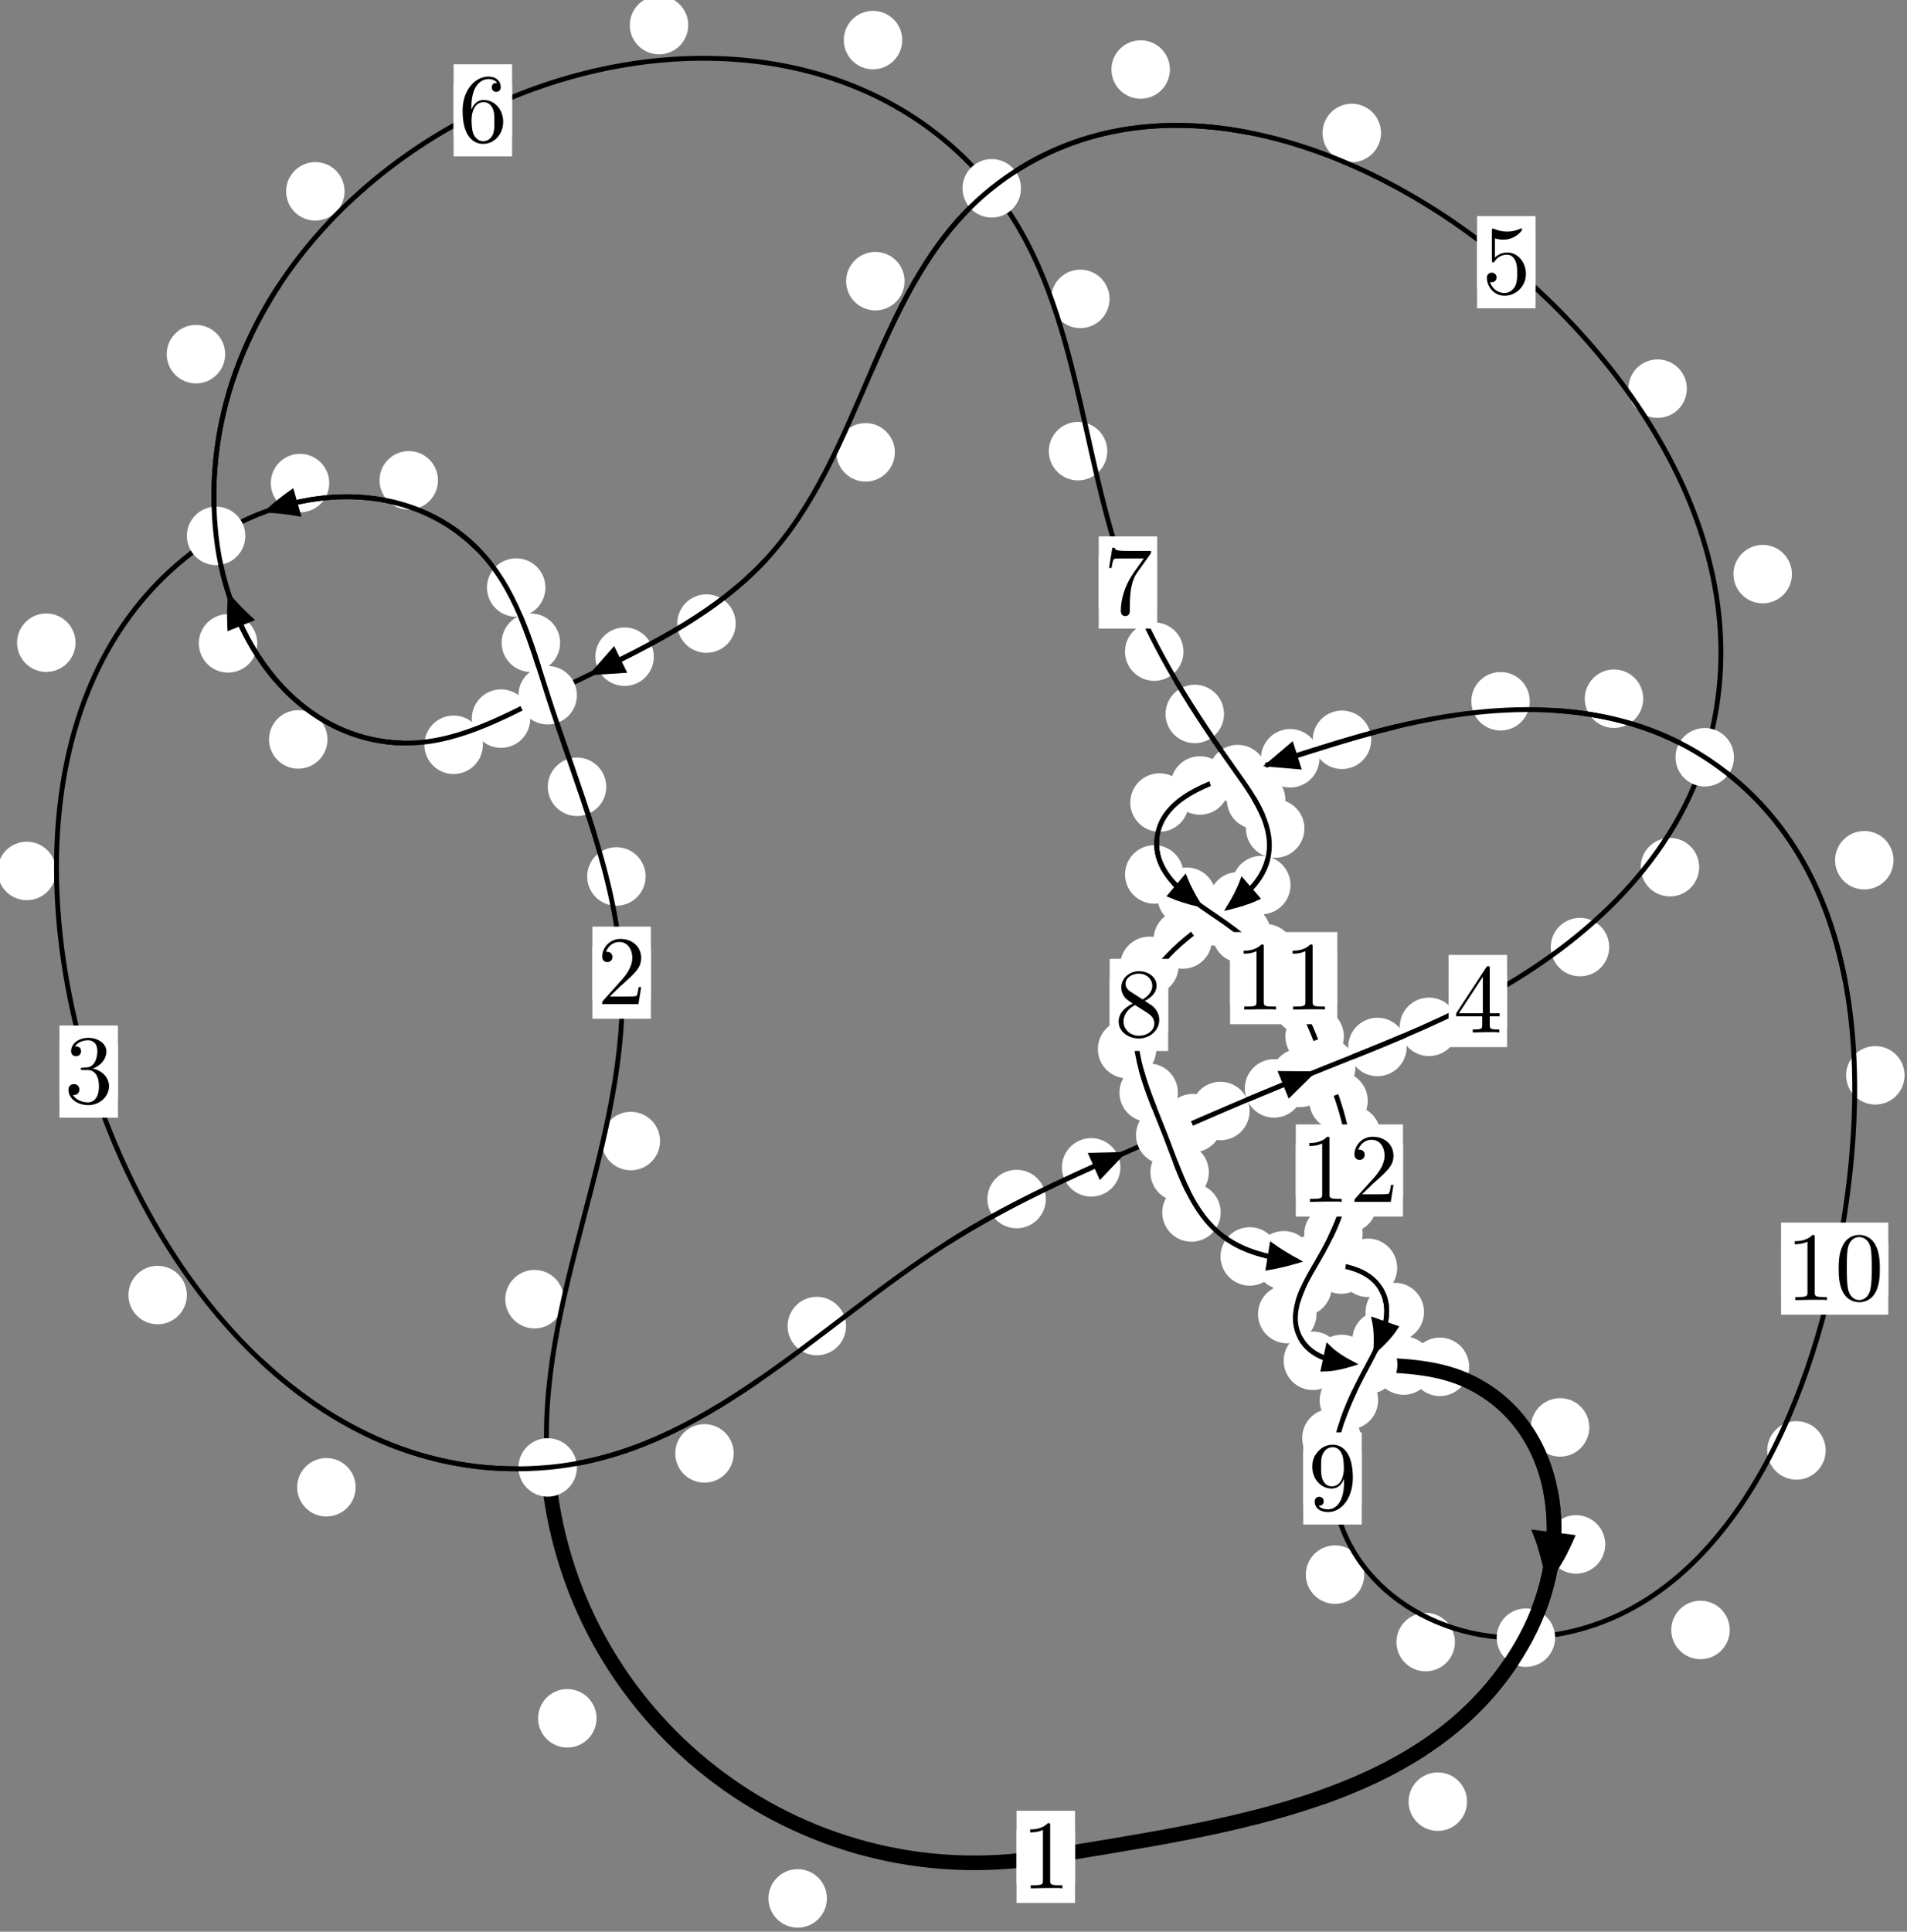 <?xml version="1.0"?>
<!-- Created by MetaPost 1.999 on 2021.07.05:2359 -->
<svg version="1.1" xmlns="http://www.w3.org/2000/svg" xmlns:xlink="http://www.w3.org/1999/xlink" width="194.991" height="197.462" viewBox="0 0 194.991 197.462">
<rect x="0" y="0" width="194.991" height="197.462" fill="#808080" stroke="none"/>
<!-- Original BoundingBox: -56.248077 -47.042099 138.743240 150.420181 -->
  <defs>
    <g transform="scale(0.01,0.01)" id="GLYPHcmr10_48">
      <path style="fill-rule: evenodd;" d="M460 -320C460 -400,455 -480,420 -554C374 -650,292 -666,250 -666C190 -666,117 -640,76 -547C44 -478,39 -400,39 -320C39 -245,43 -155,84 -79C127 2,200 22,249 22C303 22,379 1,423 -94C455 -163,460 -241,460 -320M249 -0C210 -0,151 -25,133 -121C122 -181,122 -273,122 -332C122 -396,122 -462,130 -516C149 -635,224 -644,249 -644C282 -644,348 -626,367 -527C377 -471,377 -395,377 -332C377 -257,377 -189,366 -125C351 -30,294 -0,249 -0"></path>
    </g>
    <g transform="scale(0.01,0.01)" id="GLYPHcmr10_49">
      <path style="fill-rule: evenodd;" d="M294 -640C294 -664,294 -666,271 -666C209 -602,121 -602,89 -602L89 -571C109 -571,168 -571,220 -597L220 -79C220 -43,217 -31,127 -31L95 -31L95 -0L257 -0L130 -3L217 -3L257 -3L297 -3L384 -3L419 -0L419 -31L387 -31C297 -31,294 -42,294 -79"></path>
    </g>
    <g transform="scale(0.01,0.01)" id="GLYPHcmr10_50">
      <path style="fill-rule: evenodd;" d="M127 -77L233 -180C389 -318,449 -372,449 -472C449 -586,359 -666,237 -666C124 -666,50 -574,50 -485C50 -429,100 -429,103 -429C120 -429,155 -441,155 -482C155 -508,137 -534,102 -534C94 -534,92 -534,89 -533C112 -598,166 -635,224 -635C315 -635,358 -554,358 -472C358 -392,308 -313,253 -251L61 -37C50 -26,50 -24,50 -0L421 -0L449 -174L424 -174C419 -144,412 -100,402 -85C395 -77,329 -77,307 -77"></path>
    </g>
    <g transform="scale(0.01,0.01)" id="GLYPHcmr10_51">
      <path style="fill-rule: evenodd;" d="M290 -352C372 -379,430 -449,430 -528C430 -610,342 -666,246 -666C145 -666,69 -606,69 -530C69 -497,91 -478,120 -478C151 -478,171 -500,171 -529C171 -579,124 -579,109 -579C140 -628,206 -641,242 -641C283 -641,338 -619,338 -529C338 -517,336 -459,310 -415C280 -367,246 -364,221 -363C213 -362,189 -360,182 -360C174 -359,167 -358,167 -348C167 -337,174 -337,191 -337L235 -337C317 -337,354 -269,354 -171C354 -35,285 -6,241 -6C198 -6,123 -23,88 -82C123 -77,154 -99,154 -137C154 -173,127 -193,98 -193C74 -193,42 -179,42 -135C42 -44,135 22,244 22C366 22,457 -69,457 -171C457 -253,394 -331,290 -352"></path>
    </g>
    <g transform="scale(0.01,0.01)" id="GLYPHcmr10_52">
      <path style="fill-rule: evenodd;" d="M294 -165L294 -78C294 -42,292 -31,218 -31L197 -31L197 -0L332 -0L238 -3L290 -3L332 -3L374 -3L427 -3L468 -0L468 -31L447 -31C373 -31,371 -42,371 -78L371 -165L471 -165L471 -196L371 -196L371 -651C371 -671,371 -677,355 -677C346 -677,343 -677,335 -665L28 -196L28 -165M300 -196L56 -196L300 -569"></path>
    </g>
    <g transform="scale(0.01,0.01)" id="GLYPHcmr10_53">
      <path style="fill-rule: evenodd;" d="M449 -201C449 -320,367 -420,259 -420C211 -420,168 -404,132 -369L132 -564C152 -558,185 -551,217 -551C340 -551,410 -642,410 -655C410 -661,407 -666,400 -666C399 -666,397 -666,392 -663C372 -654,323 -634,256 -634C216 -634,170 -641,123 -662C115 -665,113 -665,111 -665C101 -665,101 -657,101 -641L101 -345C101 -327,101 -319,115 -319C122 -319,124 -322,128 -328C139 -344,176 -398,257 -398C309 -398,334 -352,342 -334C358 -297,360 -258,360 -208C360 -173,360 -113,336 -71C312 -32,275 -6,229 -6C156 -6,99 -59,82 -118C85 -117,88 -116,99 -116C132 -116,149 -141,149 -165C149 -189,132 -214,99 -214C85 -214,50 -207,50 -161C50 -75,119 22,231 22C347 22,449 -74,449 -201"></path>
    </g>
    <g transform="scale(0.01,0.01)" id="GLYPHcmr10_54">
      <path style="fill-rule: evenodd;" d="M132 -328L132 -352C132 -605,256 -641,307 -641C331 -641,373 -635,395 -601C380 -601,340 -601,340 -556C340 -525,364 -510,386 -510C402 -510,432 -519,432 -558C432 -618,388 -666,305 -666C177 -666,42 -537,42 -316C42 -49,158 22,251 22C362 22,457 -72,457 -204C457 -331,368 -427,257 -427C189 -427,152 -376,132 -328M251 -6C188 -6,158 -66,152 -81C134 -128,134 -208,134 -226C134 -304,166 -404,256 -404C272 -404,318 -404,349 -342C367 -305,367 -254,367 -205C367 -157,367 -107,350 -71C320 -11,274 -6,251 -6"></path>
    </g>
    <g transform="scale(0.01,0.01)" id="GLYPHcmr10_55">
      <path style="fill-rule: evenodd;" d="M476 -609C485 -621,485 -623,485 -644L242 -644C120 -644,118 -657,114 -676L89 -676L56 -470L81 -470C84 -486,93 -549,106 -561C113 -567,191 -567,204 -567L411 -567C400 -551,321 -442,299 -409C209 -274,176 -135,176 -33C176 -23,176 22,222 22C268 22,268 -23,268 -33L268 -84C268 -139,271 -194,279 -248C283 -271,297 -357,341 -419"></path>
    </g>
    <g transform="scale(0.01,0.01)" id="GLYPHcmr10_56">
      <path style="fill-rule: evenodd;" d="M163 -457C117 -487,113 -521,113 -538C113 -599,178 -641,249 -641C322 -641,386 -589,386 -517C386 -460,347 -412,287 -377M309 -362C381 -399,430 -451,430 -517C430 -609,341 -666,250 -666C150 -666,69 -592,69 -499C69 -481,71 -436,113 -389C124 -377,161 -352,186 -335C128 -306,42 -250,42 -151C42 -45,144 22,249 22C362 22,457 -61,457 -168C457 -204,446 -249,408 -291C389 -312,373 -322,309 -362M209 -320L332 -242C360 -223,407 -193,407 -132C407 -58,332 -6,250 -6C164 -6,92 -68,92 -151C92 -209,124 -273,209 -320"></path>
    </g>
    <g transform="scale(0.01,0.01)" id="GLYPHcmr10_57">
      <path style="fill-rule: evenodd;" d="M367 -318L367 -286C367 -52,263 -6,205 -6C188 -6,134 -8,107 -42C151 -42,159 -71,159 -88C159 -119,135 -134,113 -134C97 -134,67 -125,67 -86C67 -19,121 22,206 22C335 22,457 -114,457 -329C457 -598,342 -666,253 -666C198 -666,149 -648,106 -603C65 -558,42 -516,42 -441C42 -316,130 -218,242 -218C303 -218,344 -260,367 -318M243 -241C227 -241,181 -241,150 -304C132 -341,132 -391,132 -440C132 -494,132 -541,153 -578C180 -628,218 -641,253 -641C299 -641,332 -607,349 -562C361 -530,365 -467,365 -421C365 -338,331 -241,243 -241"></path>
    </g>
  </defs>
  <path d="M84.551 194.053C84.551 193.261,84.236 192.501,83.676 191.94C83.115 191.38,82.355 191.065,81.562 191.065C80.77 191.065,80.01 191.38,79.449 191.94C78.889 192.501,78.574 193.261,78.574 194.053C78.574 194.846,78.889 195.606,79.449 196.167C80.01 196.727,80.77 197.042,81.562 197.042C82.355 197.042,83.115 196.727,83.676 196.167C84.236 195.606,84.551 194.846,84.551 194.053Z" style="fill: rgb(100%,100%,100%);stroke: none;"></path>
  <path d="M109.92 189.807C109.92 189.014,109.605 188.254,109.044 187.693C108.484 187.133,107.724 186.818,106.931 186.818C106.138 186.818,105.378 187.133,104.818 187.693C104.257 188.254,103.942 189.014,103.942 189.807C103.942 190.599,104.257 191.359,104.818 191.92C105.378 192.48,106.138 192.795,106.931 192.795C107.724 192.795,108.484 192.48,109.044 191.92C109.605 191.359,109.92 190.599,109.92 189.807Z" style="fill: rgb(100%,100%,100%);stroke: none;"></path>
  <path d="M57.642 132.801C57.642 132.008,57.327 131.248,56.767 130.687C56.206 130.127,55.446 129.812,54.654 129.812C53.861 129.812,53.101 130.127,52.54 130.687C51.98 131.248,51.665 132.008,51.665 132.801C51.665 133.593,51.98 134.353,52.54 134.914C53.101 135.474,53.861 135.789,54.654 135.789C55.446 135.789,56.206 135.474,56.767 134.914C57.327 134.353,57.642 133.593,57.642 132.801Z" style="fill: rgb(100%,100%,100%);stroke: none;"></path>
  <path d="M60.996 175.643C60.996 174.851,60.681 174.09,60.121 173.53C59.56 172.969,58.8 172.654,58.007 172.654C57.215 172.654,56.454 172.969,55.894 173.53C55.334 174.09,55.019 174.851,55.019 175.643C55.019 176.436,55.334 177.196,55.894 177.757C56.454 178.317,57.215 178.632,58.007 178.632C58.8 178.632,59.56 178.317,60.121 177.757C60.681 177.196,60.996 176.436,60.996 175.643Z" style="fill: rgb(100%,100%,100%);stroke: none;"></path>
  <path d="M66.016 89.592C66.016 88.799,65.701 88.039,65.141 87.479C64.581 86.918,63.82 86.603,63.028 86.603C62.235 86.603,61.475 86.918,60.914 87.479C60.354 88.039,60.039 88.799,60.039 89.592C60.039 90.385,60.354 91.145,60.914 91.705C61.475 92.266,62.235 92.581,63.028 92.581C63.82 92.581,64.581 92.266,65.141 91.705C65.701 91.145,66.016 90.385,66.016 89.592Z" style="fill: rgb(100%,100%,100%);stroke: none;"></path>
  <path d="M67.489 116.637C67.489 115.844,67.174 115.084,66.614 114.524C66.053 113.963,65.293 113.648,64.501 113.648C63.708 113.648,62.948 113.963,62.387 114.524C61.827 115.084,61.512 115.844,61.512 116.637C61.512 117.43,61.827 118.19,62.387 118.75C62.948 119.311,63.708 119.626,64.501 119.626C65.293 119.626,66.053 119.311,66.614 118.75C67.174 118.19,67.489 117.43,67.489 116.637Z" style="fill: rgb(100%,100%,100%);stroke: none;"></path>
  <path d="M57.27 65.702C57.27 64.909,56.955 64.149,56.394 63.589C55.834 63.028,55.074 62.713,54.281 62.713C53.488 62.713,52.728 63.028,52.168 63.589C51.607 64.149,51.292 64.909,51.292 65.702C51.292 66.495,51.607 67.255,52.168 67.815C52.728 68.376,53.488 68.691,54.281 68.691C55.074 68.691,55.834 68.376,56.394 67.815C56.955 67.255,57.27 66.495,57.27 65.702Z" style="fill: rgb(100%,100%,100%);stroke: none;"></path>
  <path d="M61.988 80.426C61.988 79.634,61.673 78.873,61.113 78.313C60.552 77.752,59.792 77.438,58.999 77.438C58.207 77.438,57.447 77.752,56.886 78.313C56.326 78.873,56.011 79.634,56.011 80.426C56.011 81.219,56.326 81.979,56.886 82.54C57.447 83.1,58.207 83.415,58.999 83.415C59.792 83.415,60.552 83.1,61.113 82.54C61.673 81.979,61.988 81.219,61.988 80.426Z" style="fill: rgb(100%,100%,100%);stroke: none;"></path>
  <path d="M44.784 49.099C44.784 48.306,44.469 47.546,43.908 46.986C43.348 46.425,42.588 46.11,41.795 46.11C41.002 46.11,40.242 46.425,39.682 46.986C39.121 47.546,38.806 48.306,38.806 49.099C38.806 49.892,39.121 50.652,39.682 51.212C40.242 51.773,41.002 52.088,41.795 52.088C42.588 52.088,43.348 51.773,43.908 51.212C44.469 50.652,44.784 49.892,44.784 49.099Z" style="fill: rgb(100%,100%,100%);stroke: none;"></path>
  <path d="M55.769 60.059C55.769 59.266,55.454 58.506,54.893 57.946C54.333 57.385,53.572 57.07,52.78 57.07C51.987 57.07,51.227 57.385,50.666 57.946C50.106 58.506,49.791 59.266,49.791 60.059C49.791 60.852,50.106 61.612,50.666 62.172C51.227 62.733,51.987 63.048,52.78 63.048C53.572 63.048,54.333 62.733,54.893 62.172C55.454 61.612,55.769 60.852,55.769 60.059Z" style="fill: rgb(100%,100%,100%);stroke: none;"></path>
  <path d="M7.721 65.697C7.721 64.904,7.406 64.144,6.846 63.583C6.285 63.023,5.525 62.708,4.733 62.708C3.94 62.708,3.18 63.023,2.619 63.583C2.059 64.144,1.744 64.904,1.744 65.697C1.744 66.489,2.059 67.249,2.619 67.81C3.18 68.37,3.94 68.685,4.733 68.685C5.525 68.685,6.285 68.37,6.846 67.81C7.406 67.249,7.721 66.489,7.721 65.697Z" style="fill: rgb(100%,100%,100%);stroke: none;"></path>
  <path d="M33.666 49.38C33.666 48.588,33.352 47.827,32.791 47.267C32.231 46.706,31.47 46.391,30.678 46.391C29.885 46.391,29.125 46.706,28.564 47.267C28.004 47.827,27.689 48.588,27.689 49.38C27.689 50.173,28.004 50.933,28.564 51.494C29.125 52.054,29.885 52.369,30.678 52.369C31.47 52.369,32.231 52.054,32.791 51.494C33.352 50.933,33.666 50.173,33.666 49.38Z" style="fill: rgb(100%,100%,100%);stroke: none;"></path>
  <path d="M19.106 132.38C19.106 131.587,18.791 130.827,18.231 130.266C17.67 129.706,16.91 129.391,16.118 129.391C15.325 129.391,14.565 129.706,14.004 130.266C13.444 130.827,13.129 131.587,13.129 132.38C13.129 133.172,13.444 133.932,14.004 134.493C14.565 135.053,15.325 135.368,16.118 135.368C16.91 135.368,17.67 135.053,18.231 134.493C18.791 133.932,19.106 133.172,19.106 132.38Z" style="fill: rgb(100%,100%,100%);stroke: none;"></path>
  <path d="M5.729 89.028C5.729 88.235,5.414 87.475,4.854 86.914C4.294 86.354,3.533 86.039,2.741 86.039C1.948 86.039,1.188 86.354,0.627 86.914C0.067 87.475,-0.248 88.235,-0.248 89.028C-0.248 89.82,0.067 90.58,0.627 91.141C1.188 91.701,1.948 92.016,2.741 92.016C3.533 92.016,4.294 91.701,4.854 91.141C5.414 90.58,5.729 89.82,5.729 89.028Z" style="fill: rgb(100%,100%,100%);stroke: none;"></path>
  <path d="M75.021 148.565C75.021 147.772,74.706 147.012,74.146 146.452C73.585 145.891,72.825 145.576,72.032 145.576C71.24 145.576,70.48 145.891,69.919 146.452C69.359 147.012,69.044 147.772,69.044 148.565C69.044 149.358,69.359 150.118,69.919 150.678C70.48 151.239,71.24 151.554,72.032 151.554C72.825 151.554,73.585 151.239,74.146 150.678C74.706 150.118,75.021 149.358,75.021 148.565Z" style="fill: rgb(100%,100%,100%);stroke: none;"></path>
  <path d="M36.363 152.025C36.363 151.233,36.048 150.473,35.488 149.912C34.927 149.352,34.167 149.037,33.374 149.037C32.582 149.037,31.821 149.352,31.261 149.912C30.701 150.473,30.386 151.233,30.386 152.025C30.386 152.818,30.701 153.578,31.261 154.139C31.821 154.699,32.582 155.014,33.374 155.014C34.167 155.014,34.927 154.699,35.488 154.139C36.048 153.578,36.363 152.818,36.363 152.025Z" style="fill: rgb(100%,100%,100%);stroke: none;"></path>
  <path d="M106.94 122.564C106.94 121.771,106.625 121.011,106.064 120.451C105.504 119.89,104.744 119.575,103.951 119.575C103.158 119.575,102.398 119.89,101.838 120.451C101.277 121.011,100.962 121.771,100.962 122.564C100.962 123.357,101.277 124.117,101.838 124.677C102.398 125.238,103.158 125.553,103.951 125.553C104.744 125.553,105.504 125.238,106.064 124.677C106.625 124.117,106.94 123.357,106.94 122.564Z" style="fill: rgb(100%,100%,100%);stroke: none;"></path>
  <path d="M86.507 135.548C86.507 134.755,86.192 133.995,85.631 133.435C85.071 132.874,84.311 132.559,83.518 132.559C82.725 132.559,81.965 132.874,81.405 133.435C80.844 133.995,80.529 134.755,80.529 135.548C80.529 136.341,80.844 137.101,81.405 137.661C81.965 138.222,82.725 138.537,83.518 138.537C84.311 138.537,85.071 138.222,85.631 137.661C86.192 137.101,86.507 136.341,86.507 135.548Z" style="fill: rgb(100%,100%,100%);stroke: none;"></path>
  <path d="M124.955 114.804C124.955 114.011,124.64 113.251,124.08 112.691C123.519 112.13,122.759 111.815,121.966 111.815C121.174 111.815,120.413 112.13,119.853 112.691C119.292 113.251,118.978 114.011,118.978 114.804C118.978 115.597,119.292 116.357,119.853 116.917C120.413 117.478,121.174 117.793,121.966 117.793C122.759 117.793,123.519 117.478,124.08 116.917C124.64 116.357,124.955 115.597,124.955 114.804Z" style="fill: rgb(100%,100%,100%);stroke: none;"></path>
  <path d="M114.563 119.326C114.563 118.533,114.248 117.773,113.688 117.213C113.127 116.652,112.367 116.337,111.575 116.337C110.782 116.337,110.022 116.652,109.461 117.213C108.901 117.773,108.586 118.533,108.586 119.326C108.586 120.119,108.901 120.879,109.461 121.439C110.022 122,110.782 122.315,111.575 122.315C112.367 122.315,113.127 122,113.688 121.439C114.248 120.879,114.563 120.119,114.563 119.326Z" style="fill: rgb(100%,100%,100%);stroke: none;"></path>
  <path d="M133.26 111.257C133.26 110.465,132.945 109.704,132.385 109.144C131.824 108.583,131.064 108.269,130.272 108.269C129.479 108.269,128.719 108.583,128.158 109.144C127.598 109.704,127.283 110.465,127.283 111.257C127.283 112.05,127.598 112.81,128.158 113.371C128.719 113.931,129.479 114.246,130.272 114.246C131.064 114.246,131.824 113.931,132.385 113.371C132.945 112.81,133.26 112.05,133.26 111.257Z" style="fill: rgb(100%,100%,100%);stroke: none;"></path>
  <path d="M127.775 113.566C127.775 112.773,127.46 112.013,126.9 111.452C126.339 110.892,125.579 110.577,124.786 110.577C123.994 110.577,123.234 110.892,122.673 111.452C122.113 112.013,121.798 112.773,121.798 113.566C121.798 114.358,122.113 115.118,122.673 115.679C123.234 116.239,123.994 116.554,124.786 116.554C125.579 116.554,126.339 116.239,126.9 115.679C127.46 115.118,127.775 114.358,127.775 113.566Z" style="fill: rgb(100%,100%,100%);stroke: none;"></path>
  <path d="M143.833 107.022C143.833 106.229,143.518 105.469,142.957 104.909C142.397 104.348,141.637 104.033,140.844 104.033C140.051 104.033,139.291 104.348,138.731 104.909C138.17 105.469,137.855 106.229,137.855 107.022C137.855 107.815,138.17 108.575,138.731 109.135C139.291 109.696,140.051 110.011,140.844 110.011C141.637 110.011,142.397 109.696,142.957 109.135C143.518 108.575,143.833 107.815,143.833 107.022Z" style="fill: rgb(100%,100%,100%);stroke: none;"></path>
  <path d="M135.922 110.182C135.922 109.389,135.607 108.629,135.047 108.069C134.486 107.508,133.726 107.193,132.934 107.193C132.141 107.193,131.381 107.508,130.82 108.069C130.26 108.629,129.945 109.389,129.945 110.182C129.945 110.975,130.26 111.735,130.82 112.295C131.381 112.856,132.141 113.171,132.934 113.171C133.726 113.171,134.486 112.856,135.047 112.295C135.607 111.735,135.922 110.975,135.922 110.182Z" style="fill: rgb(100%,100%,100%);stroke: none;"></path>
  <path d="M164.542 96.81C164.542 96.018,164.227 95.258,163.667 94.697C163.106 94.137,162.346 93.822,161.553 93.822C160.761 93.822,160 94.137,159.44 94.697C158.88 95.258,158.565 96.018,158.565 96.81C158.565 97.603,158.88 98.363,159.44 98.924C160 99.484,160.761 99.799,161.553 99.799C162.346 99.799,163.106 99.484,163.667 98.924C164.227 98.363,164.542 97.603,164.542 96.81Z" style="fill: rgb(100%,100%,100%);stroke: none;"></path>
  <path d="M149.102 104.962C149.102 104.169,148.787 103.409,148.227 102.848C147.666 102.288,146.906 101.973,146.113 101.973C145.321 101.973,144.56 102.288,144 102.848C143.439 103.409,143.124 104.169,143.124 104.962C143.124 105.755,143.439 106.515,144 107.075C144.56 107.636,145.321 107.951,146.113 107.951C146.906 107.951,147.666 107.636,148.227 107.075C148.787 106.515,149.102 105.755,149.102 104.962Z" style="fill: rgb(100%,100%,100%);stroke: none;"></path>
  <path d="M183.224 58.687C183.224 57.894,182.909 57.134,182.348 56.573C181.788 56.013,181.028 55.698,180.235 55.698C179.442 55.698,178.682 56.013,178.122 56.573C177.561 57.134,177.246 57.894,177.246 58.687C177.246 59.479,177.561 60.24,178.122 60.8C178.682 61.361,179.442 61.675,180.235 61.675C181.028 61.675,181.788 61.361,182.348 60.8C182.909 60.24,183.224 59.479,183.224 58.687Z" style="fill: rgb(100%,100%,100%);stroke: none;"></path>
  <path d="M173.741 88.642C173.741 87.849,173.426 87.089,172.866 86.529C172.305 85.968,171.545 85.653,170.753 85.653C169.96 85.653,169.2 85.968,168.639 86.529C168.079 87.089,167.764 87.849,167.764 88.642C167.764 89.435,168.079 90.195,168.639 90.755C169.2 91.316,169.96 91.631,170.753 91.631C171.545 91.631,172.305 91.316,172.866 90.755C173.426 90.195,173.741 89.435,173.741 88.642Z" style="fill: rgb(100%,100%,100%);stroke: none;"></path>
  <path d="M141.208 13.591C141.208 12.798,140.893 12.038,140.332 11.477C139.772 10.917,139.011 10.602,138.219 10.602C137.426 10.602,136.666 10.917,136.105 11.477C135.545 12.038,135.23 12.798,135.23 13.591C135.23 14.383,135.545 15.143,136.105 15.704C136.666 16.264,137.426 16.579,138.219 16.579C139.011 16.579,139.772 16.264,140.332 15.704C140.893 15.143,141.208 14.383,141.208 13.591Z" style="fill: rgb(100%,100%,100%);stroke: none;"></path>
  <path d="M172.479 39.727C172.479 38.935,172.164 38.174,171.604 37.614C171.043 37.053,170.283 36.739,169.49 36.739C168.698 36.739,167.938 37.053,167.377 37.614C166.817 38.174,166.502 38.935,166.502 39.727C166.502 40.52,166.817 41.28,167.377 41.841C167.938 42.401,168.698 42.716,169.49 42.716C170.283 42.716,171.043 42.401,171.604 41.841C172.164 41.28,172.479 40.52,172.479 39.727Z" style="fill: rgb(100%,100%,100%);stroke: none;"></path>
  <path d="M92.493 28.741C92.493 27.948,92.178 27.188,91.617 26.627C91.057 26.067,90.297 25.752,89.504 25.752C88.711 25.752,87.951 26.067,87.391 26.627C86.83 27.188,86.515 27.948,86.515 28.741C86.515 29.533,86.83 30.293,87.391 30.854C87.951 31.414,88.711 31.729,89.504 31.729C90.297 31.729,91.057 31.414,91.617 30.854C92.178 30.293,92.493 29.533,92.493 28.741Z" style="fill: rgb(100%,100%,100%);stroke: none;"></path>
  <path d="M119.623 7.105C119.623 6.312,119.308 5.552,118.747 4.992C118.187 4.431,117.427 4.116,116.634 4.116C115.841 4.116,115.081 4.431,114.521 4.992C113.96 5.552,113.645 6.312,113.645 7.105C113.645 7.898,113.96 8.658,114.521 9.218C115.081 9.779,115.841 10.094,116.634 10.094C117.427 10.094,118.187 9.779,118.747 9.218C119.308 8.658,119.623 7.898,119.623 7.105Z" style="fill: rgb(100%,100%,100%);stroke: none;"></path>
  <path d="M75.222 63.742C75.222 62.949,74.907 62.189,74.346 61.629C73.786 61.068,73.025 60.753,72.233 60.753C71.44 60.753,70.68 61.068,70.119 61.629C69.559 62.189,69.244 62.949,69.244 63.742C69.244 64.535,69.559 65.295,70.119 65.855C70.68 66.416,71.44 66.731,72.233 66.731C73.025 66.731,73.786 66.416,74.346 65.855C74.907 65.295,75.222 64.535,75.222 63.742Z" style="fill: rgb(100%,100%,100%);stroke: none;"></path>
  <path d="M91.498 46.238C91.498 45.445,91.183 44.685,90.622 44.125C90.062 43.564,89.302 43.249,88.509 43.249C87.716 43.249,86.956 43.564,86.396 44.125C85.835 44.685,85.52 45.445,85.52 46.238C85.52 47.031,85.835 47.791,86.396 48.351C86.956 48.912,87.716 49.227,88.509 49.227C89.302 49.227,90.062 48.912,90.622 48.351C91.183 47.791,91.498 47.031,91.498 46.238Z" style="fill: rgb(100%,100%,100%);stroke: none;"></path>
  <path d="M54.219 73.456C54.219 72.664,53.904 71.903,53.344 71.343C52.783 70.782,52.023 70.467,51.23 70.467C50.438 70.467,49.678 70.782,49.117 71.343C48.557 71.903,48.242 72.664,48.242 73.456C48.242 74.249,48.557 75.009,49.117 75.57C49.678 76.13,50.438 76.445,51.23 76.445C52.023 76.445,52.783 76.13,53.344 75.57C53.904 75.009,54.219 74.249,54.219 73.456Z" style="fill: rgb(100%,100%,100%);stroke: none;"></path>
  <path d="M66.853 67.127C66.853 66.334,66.538 65.574,65.978 65.014C65.417 64.453,64.657 64.138,63.864 64.138C63.072 64.138,62.312 64.453,61.751 65.014C61.191 65.574,60.876 66.334,60.876 67.127C60.876 67.92,61.191 68.68,61.751 69.24C62.312 69.801,63.072 70.116,63.864 70.116C64.657 70.116,65.417 69.801,65.978 69.24C66.538 68.68,66.853 67.92,66.853 67.127Z" style="fill: rgb(100%,100%,100%);stroke: none;"></path>
  <path d="M33.485 75.585C33.485 74.792,33.17 74.032,32.609 73.472C32.049 72.911,31.289 72.596,30.496 72.596C29.703 72.596,28.943 72.911,28.383 73.472C27.822 74.032,27.507 74.792,27.507 75.585C27.507 76.378,27.822 77.138,28.383 77.698C28.943 78.259,29.703 78.574,30.496 78.574C31.289 78.574,32.049 78.259,32.609 77.698C33.17 77.138,33.485 76.378,33.485 75.585Z" style="fill: rgb(100%,100%,100%);stroke: none;"></path>
  <path d="M49.372 76.133C49.372 75.341,49.057 74.581,48.496 74.02C47.936 73.46,47.176 73.145,46.383 73.145C45.59 73.145,44.83 73.46,44.27 74.02C43.709 74.581,43.394 75.341,43.394 76.133C43.394 76.926,43.709 77.686,44.27 78.247C44.83 78.807,45.59 79.122,46.383 79.122C47.176 79.122,47.936 78.807,48.496 78.247C49.057 77.686,49.372 76.926,49.372 76.133Z" style="fill: rgb(100%,100%,100%);stroke: none;"></path>
  <path d="M23.024 36.204C23.024 35.411,22.709 34.651,22.149 34.091C21.588 33.53,20.828 33.215,20.035 33.215C19.243 33.215,18.483 33.53,17.922 34.091C17.362 34.651,17.047 35.411,17.047 36.204C17.047 36.997,17.362 37.757,17.922 38.317C18.483 38.878,19.243 39.193,20.035 39.193C20.828 39.193,21.588 38.878,22.149 38.317C22.709 37.757,23.024 36.997,23.024 36.204Z" style="fill: rgb(100%,100%,100%);stroke: none;"></path>
  <path d="M26.305 65.763C26.305 64.971,25.99 64.21,25.429 63.65C24.869 63.089,24.109 62.775,23.316 62.775C22.523 62.775,21.763 63.089,21.202 63.65C20.642 64.21,20.327 64.971,20.327 65.763C20.327 66.556,20.642 67.316,21.202 67.877C21.763 68.437,22.523 68.752,23.316 68.752C24.109 68.752,24.869 68.437,25.429 67.877C25.99 67.316,26.305 66.556,26.305 65.763Z" style="fill: rgb(100%,100%,100%);stroke: none;"></path>
  <path d="M70.373 2.569C70.373 1.776,70.058 1.016,69.498 0.455C68.937 -0.105,68.177 -0.42,67.384 -0.42C66.592 -0.42,65.832 -0.105,65.271 0.455C64.711 1.016,64.396 1.776,64.396 2.569C64.396 3.361,64.711 4.121,65.271 4.682C65.832 5.242,66.592 5.557,67.384 5.557C68.177 5.557,68.937 5.242,69.498 4.682C70.058 4.121,70.373 3.361,70.373 2.569Z" style="fill: rgb(100%,100%,100%);stroke: none;"></path>
  <path d="M35.234 19.56C35.234 18.768,34.919 18.007,34.358 17.447C33.798 16.886,33.038 16.571,32.245 16.571C31.452 16.571,30.692 16.886,30.132 17.447C29.571 18.007,29.256 18.768,29.256 19.56C29.256 20.353,29.571 21.113,30.132 21.674C30.692 22.234,31.452 22.549,32.245 22.549C33.038 22.549,33.798 22.234,34.358 21.674C34.919 21.113,35.234 20.353,35.234 19.56Z" style="fill: rgb(100%,100%,100%);stroke: none;"></path>
  <path d="M113.451 30.551C113.451 29.758,113.136 28.998,112.576 28.438C112.015 27.877,111.255 27.562,110.462 27.562C109.67 27.562,108.909 27.877,108.349 28.438C107.788 28.998,107.473 29.758,107.473 30.551C107.473 31.344,107.788 32.104,108.349 32.664C108.909 33.225,109.67 33.54,110.462 33.54C111.255 33.54,112.015 33.225,112.576 32.664C113.136 32.104,113.451 31.344,113.451 30.551Z" style="fill: rgb(100%,100%,100%);stroke: none;"></path>
  <path d="M92.253 4.097C92.253 3.305,91.938 2.545,91.377 1.984C90.817 1.424,90.057 1.109,89.264 1.109C88.471 1.109,87.711 1.424,87.151 1.984C86.59 2.545,86.275 3.305,86.275 4.097C86.275 4.89,86.59 5.65,87.151 6.211C87.711 6.771,88.471 7.086,89.264 7.086C90.057 7.086,90.817 6.771,91.377 6.211C91.938 5.65,92.253 4.89,92.253 4.097Z" style="fill: rgb(100%,100%,100%);stroke: none;"></path>
  <path d="M121.011 66.608C121.011 65.815,120.696 65.055,120.135 64.494C119.575 63.934,118.815 63.619,118.022 63.619C117.229 63.619,116.469 63.934,115.909 64.494C115.348 65.055,115.033 65.815,115.033 66.608C115.033 67.4,115.348 68.161,115.909 68.721C116.469 69.282,117.229 69.596,118.022 69.596C118.815 69.596,119.575 69.282,120.135 68.721C120.696 68.161,121.011 67.4,121.011 66.608Z" style="fill: rgb(100%,100%,100%);stroke: none;"></path>
  <path d="M113.218 46.118C113.218 45.325,112.903 44.565,112.343 44.005C111.782 43.444,111.022 43.129,110.23 43.129C109.437 43.129,108.677 43.444,108.116 44.005C107.556 44.565,107.241 45.325,107.241 46.118C107.241 46.911,107.556 47.671,108.116 48.231C108.677 48.792,109.437 49.107,110.23 49.107C111.022 49.107,111.782 48.792,112.343 48.231C112.903 47.671,113.218 46.911,113.218 46.118Z" style="fill: rgb(100%,100%,100%);stroke: none;"></path>
  <path d="M131.431 81.772C131.431 80.979,131.116 80.219,130.556 79.659C129.995 79.098,129.235 78.783,128.442 78.783C127.65 78.783,126.889 79.098,126.329 79.659C125.769 80.219,125.454 80.979,125.454 81.772C125.454 82.565,125.769 83.325,126.329 83.885C126.889 84.446,127.65 84.761,128.442 84.761C129.235 84.761,129.995 84.446,130.556 83.885C131.116 83.325,131.431 82.565,131.431 81.772Z" style="fill: rgb(100%,100%,100%);stroke: none;"></path>
  <path d="M125.154 72.98C125.154 72.187,124.839 71.427,124.279 70.866C123.718 70.306,122.958 69.991,122.165 69.991C121.373 69.991,120.613 70.306,120.052 70.866C119.492 71.427,119.177 72.187,119.177 72.98C119.177 73.772,119.492 74.533,120.052 75.093C120.613 75.654,121.373 75.968,122.165 75.968C122.958 75.968,123.718 75.654,124.279 75.093C124.839 74.533,125.154 73.772,125.154 72.98Z" style="fill: rgb(100%,100%,100%);stroke: none;"></path>
  <path d="M131.956 90.472C131.956 89.68,131.641 88.919,131.081 88.359C130.52 87.798,129.76 87.484,128.967 87.484C128.175 87.484,127.415 87.798,126.854 88.359C126.294 88.919,125.979 89.68,125.979 90.472C125.979 91.265,126.294 92.025,126.854 92.586C127.415 93.146,128.175 93.461,128.967 93.461C129.76 93.461,130.52 93.146,131.081 92.586C131.641 92.025,131.956 91.265,131.956 90.472Z" style="fill: rgb(100%,100%,100%);stroke: none;"></path>
  <path d="M133.378 84.692C133.378 83.899,133.063 83.139,132.503 82.579C131.942 82.018,131.182 81.703,130.389 81.703C129.597 81.703,128.836 82.018,128.276 82.579C127.715 83.139,127.4 83.899,127.4 84.692C127.4 85.485,127.715 86.245,128.276 86.805C128.836 87.366,129.597 87.681,130.389 87.681C131.182 87.681,131.942 87.366,132.503 86.805C133.063 86.245,133.378 85.485,133.378 84.692Z" style="fill: rgb(100%,100%,100%);stroke: none;"></path>
  <path d="M123.927 96.037C123.927 95.244,123.613 94.484,123.052 93.924C122.492 93.363,121.731 93.048,120.939 93.048C120.146 93.048,119.386 93.363,118.825 93.924C118.265 94.484,117.95 95.244,117.95 96.037C117.95 96.83,118.265 97.59,118.825 98.15C119.386 98.711,120.146 99.026,120.939 99.026C121.731 99.026,122.492 98.711,123.052 98.15C123.613 97.59,123.927 96.83,123.927 96.037Z" style="fill: rgb(100%,100%,100%);stroke: none;"></path>
  <path d="M129.575 92.132C129.575 91.339,129.26 90.579,128.7 90.018C128.139 89.458,127.379 89.143,126.586 89.143C125.794 89.143,125.033 89.458,124.473 90.018C123.912 90.579,123.597 91.339,123.597 92.132C123.597 92.924,123.912 93.685,124.473 94.245C125.033 94.806,125.794 95.12,126.586 95.12C127.379 95.12,128.139 94.806,128.7 94.245C129.26 93.685,129.575 92.924,129.575 92.132Z" style="fill: rgb(100%,100%,100%);stroke: none;"></path>
  <path d="M118.232 107.236C118.232 106.444,117.917 105.683,117.357 105.123C116.796 104.562,116.036 104.247,115.243 104.247C114.451 104.247,113.69 104.562,113.13 105.123C112.569 105.683,112.255 106.444,112.255 107.236C112.255 108.029,112.569 108.789,113.13 109.35C113.69 109.91,114.451 110.225,115.243 110.225C116.036 110.225,116.796 109.91,117.357 109.35C117.917 108.789,118.232 108.029,118.232 107.236Z" style="fill: rgb(100%,100%,100%);stroke: none;"></path>
  <path d="M120.512 98.729C120.512 97.936,120.197 97.176,119.636 96.615C119.076 96.055,118.316 95.74,117.523 95.74C116.73 95.74,115.97 96.055,115.41 96.615C114.849 97.176,114.534 97.936,114.534 98.729C114.534 99.521,114.849 100.281,115.41 100.842C115.97 101.402,116.73 101.717,117.523 101.717C118.316 101.717,119.076 101.402,119.636 100.842C120.197 100.281,120.512 99.521,120.512 98.729Z" style="fill: rgb(100%,100%,100%);stroke: none;"></path>
  <path d="M123.605 119.825C123.605 119.033,123.29 118.272,122.73 117.712C122.17 117.151,121.409 116.837,120.617 116.837C119.824 116.837,119.064 117.151,118.503 117.712C117.943 118.272,117.628 119.033,117.628 119.825C117.628 120.618,117.943 121.378,118.503 121.939C119.064 122.499,119.824 122.814,120.617 122.814C121.409 122.814,122.17 122.499,122.73 121.939C123.29 121.378,123.605 120.618,123.605 119.825Z" style="fill: rgb(100%,100%,100%);stroke: none;"></path>
  <path d="M120.442 111.692C120.442 110.899,120.127 110.139,119.567 109.578C119.006 109.018,118.246 108.703,117.453 108.703C116.661 108.703,115.901 109.018,115.34 109.578C114.78 110.139,114.465 110.899,114.465 111.692C114.465 112.484,114.78 113.245,115.34 113.805C115.901 114.365,116.661 114.68,117.453 114.68C118.246 114.68,119.006 114.365,119.567 113.805C120.127 113.245,120.442 112.484,120.442 111.692Z" style="fill: rgb(100%,100%,100%);stroke: none;"></path>
  <path d="M130.776 128.431C130.776 127.638,130.461 126.878,129.9 126.318C129.34 125.757,128.58 125.442,127.787 125.442C126.994 125.442,126.234 125.757,125.674 126.318C125.113 126.878,124.798 127.638,124.798 128.431C124.798 129.224,125.113 129.984,125.674 130.544C126.234 131.105,126.994 131.42,127.787 131.42C128.58 131.42,129.34 131.105,129.9 130.544C130.461 129.984,130.776 129.224,130.776 128.431Z" style="fill: rgb(100%,100%,100%);stroke: none;"></path>
  <path d="M124.816 123.938C124.816 123.146,124.501 122.385,123.941 121.825C123.38 121.265,122.62 120.95,121.828 120.95C121.035 120.95,120.275 121.265,119.714 121.825C119.154 122.385,118.839 123.146,118.839 123.938C118.839 124.731,119.154 125.491,119.714 126.052C120.275 126.612,121.035 126.927,121.828 126.927C122.62 126.927,123.38 126.612,123.941 126.052C124.501 125.491,124.816 124.731,124.816 123.938Z" style="fill: rgb(100%,100%,100%);stroke: none;"></path>
  <path d="M140.131 129.261C140.131 128.468,139.816 127.708,139.256 127.148C138.695 126.587,137.935 126.272,137.142 126.272C136.35 126.272,135.59 126.587,135.029 127.148C134.469 127.708,134.154 128.468,134.154 129.261C134.154 130.054,134.469 130.814,135.029 131.374C135.59 131.935,136.35 132.25,137.142 132.25C137.935 132.25,138.695 131.935,139.256 131.374C139.816 130.814,140.131 130.054,140.131 129.261Z" style="fill: rgb(100%,100%,100%);stroke: none;"></path>
  <path d="M134.251 128.823C134.251 128.03,133.936 127.27,133.375 126.71C132.815 126.149,132.055 125.834,131.262 125.834C130.469 125.834,129.709 126.149,129.149 126.71C128.588 127.27,128.273 128.03,128.273 128.823C128.273 129.616,128.588 130.376,129.149 130.936C129.709 131.497,130.469 131.812,131.262 131.812C132.055 131.812,132.815 131.497,133.375 130.936C133.936 130.376,134.251 129.616,134.251 128.823Z" style="fill: rgb(100%,100%,100%);stroke: none;"></path>
  <path d="M145.609 134.114C145.609 133.321,145.294 132.561,144.733 132.001C144.173 131.44,143.413 131.125,142.62 131.125C141.827 131.125,141.067 131.44,140.507 132.001C139.946 132.561,139.631 133.321,139.631 134.114C139.631 134.907,139.946 135.667,140.507 136.227C141.067 136.788,141.827 137.103,142.62 137.103C143.413 137.103,144.173 136.788,144.733 136.227C145.294 135.667,145.609 134.907,145.609 134.114Z" style="fill: rgb(100%,100%,100%);stroke: none;"></path>
  <path d="M142.861 129.597C142.861 128.804,142.547 128.044,141.986 127.483C141.426 126.923,140.665 126.608,139.873 126.608C139.08 126.608,138.32 126.923,137.759 127.483C137.199 128.044,136.884 128.804,136.884 129.597C136.884 130.389,137.199 131.15,137.759 131.71C138.32 132.271,139.08 132.585,139.873 132.585C140.665 132.585,141.426 132.271,141.986 131.71C142.547 131.15,142.861 130.389,142.861 129.597Z" style="fill: rgb(100%,100%,100%);stroke: none;"></path>
  <path d="M140.912 143.128C140.912 142.335,140.597 141.575,140.036 141.014C139.476 140.454,138.716 140.139,137.923 140.139C137.13 140.139,136.37 140.454,135.81 141.014C135.249 141.575,134.934 142.335,134.934 143.128C134.934 143.92,135.249 144.681,135.81 145.241C136.37 145.802,137.13 146.116,137.923 146.116C138.716 146.116,139.476 145.802,140.036 145.241C140.597 144.681,140.912 143.92,140.912 143.128Z" style="fill: rgb(100%,100%,100%);stroke: none;"></path>
  <path d="M144.254 136.971C144.254 136.178,143.939 135.418,143.379 134.858C142.818 134.297,142.058 133.982,141.266 133.982C140.473 133.982,139.713 134.297,139.152 134.858C138.592 135.418,138.277 136.178,138.277 136.971C138.277 137.764,138.592 138.524,139.152 139.084C139.713 139.645,140.473 139.96,141.266 139.96C142.058 139.96,142.818 139.645,143.379 139.084C143.939 138.524,144.254 137.764,144.254 136.971Z" style="fill: rgb(100%,100%,100%);stroke: none;"></path>
  <path d="M139.497 160.956C139.497 160.164,139.183 159.404,138.622 158.843C138.062 158.283,137.301 157.968,136.509 157.968C135.716 157.968,134.956 158.283,134.395 158.843C133.835 159.404,133.52 160.164,133.52 160.956C133.52 161.749,133.835 162.509,134.395 163.07C134.956 163.63,135.716 163.945,136.509 163.945C137.301 163.945,138.062 163.63,138.622 163.07C139.183 162.509,139.497 161.749,139.497 160.956Z" style="fill: rgb(100%,100%,100%);stroke: none;"></path>
  <path d="M139.129 146.988C139.129 146.195,138.814 145.435,138.253 144.875C137.693 144.314,136.933 143.999,136.14 143.999C135.347 143.999,134.587 144.314,134.027 144.875C133.466 145.435,133.151 146.195,133.151 146.988C133.151 147.781,133.466 148.541,134.027 149.101C134.587 149.662,135.347 149.977,136.14 149.977C136.933 149.977,137.693 149.662,138.253 149.101C138.814 148.541,139.129 147.781,139.129 146.988Z" style="fill: rgb(100%,100%,100%);stroke: none;"></path>
  <path d="M176.865 166.614C176.865 165.821,176.55 165.061,175.989 164.5C175.429 163.94,174.668 163.625,173.876 163.625C173.083 163.625,172.323 163.94,171.762 164.5C171.202 165.061,170.887 165.821,170.887 166.614C170.887 167.406,171.202 168.166,171.762 168.727C172.323 169.287,173.083 169.602,173.876 169.602C174.668 169.602,175.429 169.287,175.989 168.727C176.55 168.166,176.865 167.406,176.865 166.614Z" style="fill: rgb(100%,100%,100%);stroke: none;"></path>
  <path d="M148.764 167.854C148.764 167.061,148.449 166.301,147.888 165.74C147.328 165.18,146.567 164.865,145.775 164.865C144.982 164.865,144.222 165.18,143.661 165.74C143.101 166.301,142.786 167.061,142.786 167.854C142.786 168.646,143.101 169.406,143.661 169.967C144.222 170.527,144.982 170.842,145.775 170.842C146.567 170.842,147.328 170.527,147.888 169.967C148.449 169.406,148.764 168.646,148.764 167.854Z" style="fill: rgb(100%,100%,100%);stroke: none;"></path>
  <path d="M194.743 109.918C194.743 109.126,194.428 108.365,193.868 107.805C193.307 107.244,192.547 106.929,191.755 106.929C190.962 106.929,190.202 107.244,189.641 107.805C189.081 108.365,188.766 109.126,188.766 109.918C188.766 110.711,189.081 111.471,189.641 112.032C190.202 112.592,190.962 112.907,191.755 112.907C192.547 112.907,193.307 112.592,193.868 112.032C194.428 111.471,194.743 110.711,194.743 109.918Z" style="fill: rgb(100%,100%,100%);stroke: none;"></path>
  <path d="M186.676 148.261C186.676 147.469,186.361 146.708,185.8 146.148C185.24 145.588,184.48 145.273,183.687 145.273C182.894 145.273,182.134 145.588,181.574 146.148C181.013 146.708,180.698 147.469,180.698 148.261C180.698 149.054,181.013 149.814,181.574 150.375C182.134 150.935,182.894 151.25,183.687 151.25C184.48 151.25,185.24 150.935,185.8 150.375C186.361 149.814,186.676 149.054,186.676 148.261Z" style="fill: rgb(100%,100%,100%);stroke: none;"></path>
  <path d="M168.021 71.42C168.021 70.628,167.706 69.868,167.146 69.307C166.586 68.747,165.825 68.432,165.033 68.432C164.24 68.432,163.48 68.747,162.919 69.307C162.359 69.868,162.044 70.628,162.044 71.42C162.044 72.213,162.359 72.973,162.919 73.534C163.48 74.094,164.24 74.409,165.033 74.409C165.825 74.409,166.586 74.094,167.146 73.534C167.706 72.973,168.021 72.213,168.021 71.42Z" style="fill: rgb(100%,100%,100%);stroke: none;"></path>
  <path d="M193.614 87.933C193.614 87.141,193.3 86.381,192.739 85.82C192.179 85.26,191.418 84.945,190.626 84.945C189.833 84.945,189.073 85.26,188.512 85.82C187.952 86.381,187.637 87.141,187.637 87.933C187.637 88.726,187.952 89.486,188.512 90.047C189.073 90.607,189.833 90.922,190.626 90.922C191.418 90.922,192.179 90.607,192.739 90.047C193.3 89.486,193.614 88.726,193.614 87.933Z" style="fill: rgb(100%,100%,100%);stroke: none;"></path>
  <path d="M140.205 75.622C140.205 74.829,139.89 74.069,139.329 73.508C138.769 72.948,138.009 72.633,137.216 72.633C136.423 72.633,135.663 72.948,135.103 73.508C134.542 74.069,134.227 74.829,134.227 75.622C134.227 76.414,134.542 77.175,135.103 77.735C135.663 78.296,136.423 78.611,137.216 78.611C138.009 78.611,138.769 78.296,139.329 77.735C139.89 77.175,140.205 76.414,140.205 75.622Z" style="fill: rgb(100%,100%,100%);stroke: none;"></path>
  <path d="M156.421 71.683C156.421 70.89,156.106 70.13,155.546 69.569C154.985 69.009,154.225 68.694,153.432 68.694C152.64 68.694,151.879 69.009,151.319 69.569C150.758 70.13,150.443 70.89,150.443 71.683C150.443 72.475,150.758 73.235,151.319 73.796C151.879 74.356,152.64 74.671,153.432 74.671C154.225 74.671,154.985 74.356,155.546 73.796C156.106 73.235,156.421 72.475,156.421 71.683Z" style="fill: rgb(100%,100%,100%);stroke: none;"></path>
  <path d="M125.68 80.291C125.68 79.498,125.365 78.738,124.804 78.178C124.244 77.617,123.484 77.302,122.691 77.302C121.898 77.302,121.138 77.617,120.578 78.178C120.017 78.738,119.702 79.498,119.702 80.291C119.702 81.084,120.017 81.844,120.578 82.404C121.138 82.965,121.898 83.28,122.691 83.28C123.484 83.28,124.244 82.965,124.804 82.404C125.365 81.844,125.68 81.084,125.68 80.291Z" style="fill: rgb(100%,100%,100%);stroke: none;"></path>
  <path d="M134.913 77.509C134.913 76.717,134.598 75.957,134.038 75.396C133.477 74.836,132.717 74.521,131.924 74.521C131.132 74.521,130.371 74.836,129.811 75.396C129.251 75.957,128.936 76.717,128.936 77.509C128.936 78.302,129.251 79.062,129.811 79.623C130.371 80.183,131.132 80.498,131.924 80.498C132.717 80.498,133.477 80.183,134.038 79.623C134.598 79.062,134.913 78.302,134.913 77.509Z" style="fill: rgb(100%,100%,100%);stroke: none;"></path>
  <path d="M121.014 89.385C121.014 88.592,120.699 87.832,120.138 87.272C119.578 86.711,118.817 86.396,118.025 86.396C117.232 86.396,116.472 86.711,115.911 87.272C115.351 87.832,115.036 88.592,115.036 89.385C115.036 90.178,115.351 90.938,115.911 91.498C116.472 92.059,117.232 92.374,118.025 92.374C118.817 92.374,119.578 92.059,120.138 91.498C120.699 90.938,121.014 90.178,121.014 89.385Z" style="fill: rgb(100%,100%,100%);stroke: none;"></path>
  <path d="M121.55 82.036C121.55 81.243,121.235 80.483,120.674 79.922C120.114 79.362,119.354 79.047,118.561 79.047C117.768 79.047,117.008 79.362,116.448 79.922C115.887 80.483,115.572 81.243,115.572 82.036C115.572 82.828,115.887 83.588,116.448 84.149C117.008 84.709,117.768 85.024,118.561 85.024C119.354 85.024,120.114 84.709,120.674 84.149C121.235 83.588,121.55 82.828,121.55 82.036Z" style="fill: rgb(100%,100%,100%);stroke: none;"></path>
  <path d="M129.938 95.438C129.938 94.646,129.623 93.886,129.062 93.325C128.502 92.765,127.742 92.45,126.949 92.45C126.156 92.45,125.396 92.765,124.836 93.325C124.275 93.886,123.96 94.646,123.96 95.438C123.96 96.231,124.275 96.991,124.836 97.552C125.396 98.112,126.156 98.427,126.949 98.427C127.742 98.427,128.502 98.112,129.062 97.552C129.623 96.991,129.938 96.231,129.938 95.438Z" style="fill: rgb(100%,100%,100%);stroke: none;"></path>
  <path d="M124.332 91.665C124.332 90.873,124.017 90.112,123.457 89.552C122.897 88.992,122.136 88.677,121.344 88.677C120.551 88.677,119.791 88.992,119.23 89.552C118.67 90.112,118.355 90.873,118.355 91.665C118.355 92.458,118.67 93.218,119.23 93.779C119.791 94.339,120.551 94.654,121.344 94.654C122.136 94.654,122.897 94.339,123.457 93.779C124.017 93.218,124.332 92.458,124.332 91.665Z" style="fill: rgb(100%,100%,100%);stroke: none;"></path>
  <path d="M136.24 102.729C136.24 101.937,135.925 101.176,135.364 100.616C134.804 100.055,134.044 99.741,133.251 99.741C132.458 99.741,131.698 100.055,131.138 100.616C130.577 101.176,130.262 101.937,130.262 102.729C130.262 103.522,130.577 104.282,131.138 104.843C131.698 105.403,132.458 105.718,133.251 105.718C134.044 105.718,134.804 105.403,135.364 104.843C135.925 104.282,136.24 103.522,136.24 102.729Z" style="fill: rgb(100%,100%,100%);stroke: none;"></path>
  <path d="M132.398 97.443C132.398 96.65,132.083 95.89,131.522 95.33C130.962 94.769,130.202 94.454,129.409 94.454C128.616 94.454,127.856 94.769,127.296 95.33C126.735 95.89,126.42 96.65,126.42 97.443C126.42 98.236,126.735 98.996,127.296 99.556C127.856 100.117,128.616 100.432,129.409 100.432C130.202 100.432,130.962 100.117,131.522 99.556C132.083 98.996,132.398 98.236,132.398 97.443Z" style="fill: rgb(100%,100%,100%);stroke: none;"></path>
  <path d="M139.853 112.526C139.853 111.733,139.538 110.973,138.978 110.413C138.417 109.852,137.657 109.537,136.864 109.537C136.072 109.537,135.312 109.852,134.751 110.413C134.191 110.973,133.876 111.733,133.876 112.526C133.876 113.319,134.191 114.079,134.751 114.639C135.312 115.2,136.072 115.515,136.864 115.515C137.657 115.515,138.417 115.2,138.978 114.639C139.538 114.079,139.853 113.319,139.853 112.526Z" style="fill: rgb(100%,100%,100%);stroke: none;"></path>
  <path d="M137.411 105.943C137.411 105.15,137.096 104.39,136.535 103.83C135.975 103.269,135.215 102.954,134.422 102.954C133.629 102.954,132.869 103.269,132.309 103.83C131.748 104.39,131.433 105.15,131.433 105.943C131.433 106.736,131.748 107.496,132.309 108.056C132.869 108.617,133.629 108.932,134.422 108.932C135.215 108.932,135.975 108.617,136.535 108.056C137.096 107.496,137.411 106.736,137.411 105.943Z" style="fill: rgb(100%,100%,100%);stroke: none;"></path>
  <path d="M140.784 123.028C140.784 122.236,140.469 121.475,139.909 120.915C139.348 120.354,138.588 120.04,137.795 120.04C137.003 120.04,136.243 120.354,135.682 120.915C135.122 121.475,134.807 122.236,134.807 123.028C134.807 123.821,135.122 124.581,135.682 125.142C136.243 125.702,137.003 126.017,137.795 126.017C138.588 126.017,139.348 125.702,139.909 125.142C140.469 124.581,140.784 123.821,140.784 123.028Z" style="fill: rgb(100%,100%,100%);stroke: none;"></path>
  <path d="M141.156 116.007C141.156 115.214,140.841 114.454,140.281 113.894C139.72 113.333,138.96 113.018,138.168 113.018C137.375 113.018,136.615 113.333,136.054 113.894C135.494 114.454,135.179 115.214,135.179 116.007C135.179 116.8,135.494 117.56,136.054 118.12C136.615 118.681,137.375 118.996,138.168 118.996C138.96 118.996,139.72 118.681,140.281 118.12C140.841 117.56,141.156 116.8,141.156 116.007Z" style="fill: rgb(100%,100%,100%);stroke: none;"></path>
  <path d="M136.16 131.547C136.16 130.754,135.845 129.994,135.285 129.434C134.724 128.873,133.964 128.558,133.171 128.558C132.379 128.558,131.618 128.873,131.058 129.434C130.497 129.994,130.182 130.754,130.182 131.547C130.182 132.34,130.497 133.1,131.058 133.66C131.618 134.221,132.379 134.536,133.171 134.536C133.964 134.536,134.724 134.221,135.285 133.66C135.845 133.1,136.16 132.34,136.16 131.547Z" style="fill: rgb(100%,100%,100%);stroke: none;"></path>
  <path d="M139.331 126.158C139.331 125.365,139.016 124.605,138.456 124.045C137.896 123.484,137.135 123.169,136.343 123.169C135.55 123.169,134.79 123.484,134.229 124.045C133.669 124.605,133.354 125.365,133.354 126.158C133.354 126.951,133.669 127.711,134.229 128.271C134.79 128.832,135.55 129.147,136.343 129.147C137.135 129.147,137.896 128.832,138.456 128.271C139.016 127.711,139.331 126.951,139.331 126.158Z" style="fill: rgb(100%,100%,100%);stroke: none;"></path>
  <path d="M137.231 139.099C137.231 138.306,136.916 137.546,136.356 136.986C135.795 136.425,135.035 136.11,134.243 136.11C133.45 136.11,132.69 136.425,132.129 136.986C131.569 137.546,131.254 138.306,131.254 139.099C131.254 139.892,131.569 140.652,132.129 141.212C132.69 141.773,133.45 142.088,134.243 142.088C135.035 142.088,135.795 141.773,136.356 141.212C136.916 140.652,137.231 139.892,137.231 139.099Z" style="fill: rgb(100%,100%,100%);stroke: none;"></path>
  <path d="M134.609 134.324C134.609 133.531,134.294 132.771,133.733 132.211C133.173 131.65,132.413 131.335,131.62 131.335C130.827 131.335,130.067 131.65,129.507 132.211C128.946 132.771,128.631 133.531,128.631 134.324C128.631 135.117,128.946 135.877,129.507 136.437C130.067 136.998,130.827 137.313,131.62 137.313C132.413 137.313,133.173 136.998,133.733 136.437C134.294 135.877,134.609 135.117,134.609 134.324Z" style="fill: rgb(100%,100%,100%);stroke: none;"></path>
  <path d="M146.509 139.585C146.509 138.792,146.194 138.032,145.634 137.471C145.073 136.911,144.313 136.596,143.521 136.596C142.728 136.596,141.968 136.911,141.407 137.471C140.847 138.032,140.532 138.792,140.532 139.585C140.532 140.377,140.847 141.138,141.407 141.698C141.968 142.259,142.728 142.574,143.521 142.574C144.313 142.574,145.073 142.259,145.634 141.698C146.194 141.138,146.509 140.377,146.509 139.585Z" style="fill: rgb(100%,100%,100%);stroke: none;"></path>
  <path d="M140.182 139.421C140.182 138.628,139.867 137.868,139.306 137.307C138.746 136.747,137.986 136.432,137.193 136.432C136.4 136.432,135.64 136.747,135.08 137.307C134.519 137.868,134.204 138.628,134.204 139.421C134.204 140.213,134.519 140.973,135.08 141.534C135.64 142.094,136.4 142.409,137.193 142.409C137.986 142.409,138.746 142.094,139.306 141.534C139.867 140.973,140.182 140.213,140.182 139.421Z" style="fill: rgb(100%,100%,100%);stroke: none;"></path>
  <path d="M162.508 145.907C162.508 145.115,162.193 144.355,161.632 143.794C161.072 143.234,160.312 142.919,159.519 142.919C158.726 142.919,157.966 143.234,157.406 143.794C156.845 144.355,156.53 145.115,156.53 145.907C156.53 146.7,156.845 147.46,157.406 148.021C157.966 148.581,158.726 148.896,159.519 148.896C160.312 148.896,161.072 148.581,161.632 148.021C162.193 147.46,162.508 146.7,162.508 145.907Z" style="fill: rgb(100%,100%,100%);stroke: none;"></path>
  <path d="M150.22 139.715C150.22 138.923,149.905 138.162,149.344 137.602C148.784 137.041,148.024 136.726,147.231 136.726C146.438 136.726,145.678 137.041,145.118 137.602C144.557 138.162,144.242 138.923,144.242 139.715C144.242 140.508,144.557 141.268,145.118 141.829C145.678 142.389,146.438 142.704,147.231 142.704C148.024 142.704,148.784 142.389,149.344 141.829C149.905 141.268,150.22 140.508,150.22 139.715Z" style="fill: rgb(100%,100%,100%);stroke: none;"></path>
  <path d="M150.006 184.164C150.006 183.371,149.691 182.611,149.131 182.05C148.571 181.49,147.81 181.175,147.018 181.175C146.225 181.175,145.465 181.49,144.904 182.05C144.344 182.611,144.029 183.371,144.029 184.164C144.029 184.956,144.344 185.717,144.904 186.277C145.465 186.838,146.225 187.152,147.018 187.152C147.81 187.152,148.571 186.838,149.131 186.277C149.691 185.717,150.006 184.956,150.006 184.164Z" style="fill: rgb(100%,100%,100%);stroke: none;"></path>
  <path d="M164.136 157.867C164.136 157.074,163.821 156.314,163.261 155.754C162.7 155.193,161.94 154.878,161.148 154.878C160.355 154.878,159.595 155.193,159.034 155.754C158.474 156.314,158.159 157.074,158.159 157.867C158.159 158.66,158.474 159.42,159.034 159.98C159.595 160.541,160.355 160.856,161.148 160.856C161.94 160.856,162.7 160.541,163.261 159.98C163.821 159.42,164.136 158.66,164.136 157.867Z" style="fill: rgb(100%,100%,100%);stroke: none;"></path>
  <path d="M106.931 189.807C81.562 194.053,58.007 175.643,56 150C54.654 132.801,64.501 116.637,63.563 99.427C63.028 89.592,58.999 80.426,56 71.067C54.281 65.702,52.78 60.059,48.779 56.068C41.795 49.099,30.678 49.38,22.097 54.777C4.733 65.697,2.741 89.028,9.069 109.536C16.118 132.38,33.374 152.025,56 150C72.032 148.565,83.518 135.548,96.982 126.992C103.951 122.564,111.575 119.326,119.142 116.033C121.966 114.804,124.786 113.566,127.626 112.371C130.272 111.257,132.934 110.182,135.599 109.117C140.844 107.022,146.113 104.962,151.109 102.324C161.553 96.81,170.753 88.642,174.309 77.406C180.235 58.687,169.49 39.727,154.025 26.802C138.219 13.591,116.634 7.105,101.406 19.249C89.504 28.741,88.509 46.238,78.24 57.282C72.233 63.742,63.864 67.127,56 71.067C51.23 73.456,46.383 76.133,41.036 75.949C30.496 75.585,23.316 65.763,22.097 54.777C20.035 36.204,32.245 19.56,49.37 11.279C67.384 2.569,89.264 4.097,101.406 19.249C110.462 30.551,110.23 46.118,115.335 59.543C118.022 66.608,122.165 72.98,126.554 79.127C128.442 81.772,130.389 84.692,129.619 87.825C128.967 90.472,126.586 92.132,124.342 93.684C120.939 96.037,117.523 98.729,116.453 102.723C115.243 107.236,117.453 111.692,119.142 116.033C120.617 119.825,121.828 123.938,125.088 126.397C127.787 128.431,131.262 128.823,134.627 129.074C137.142 129.261,139.873 129.597,141.165 131.722C142.62 134.114,141.266 136.971,139.897 139.491C137.923 143.128,136.14 146.988,136.249 151.132C136.509 160.956,145.775 167.854,156.025 167.401C173.876 166.614,183.687 148.261,187.596 129.682C191.755 109.918,190.626 87.933,174.309 77.406C165.033 71.42,153.432 71.683,142.667 74.298C137.216 75.622,131.924 77.509,126.554 79.127C122.691 80.291,118.561 82.036,118.281 85.869C118.025 89.385,121.344 91.665,124.342 93.684C126.949 95.438,129.409 97.443,131.258 99.987C133.251 102.729,134.422 105.943,135.599 109.117C136.864 112.526,138.168 116.007,137.975 119.646C137.795 123.028,136.343 126.158,134.627 129.074C133.171 131.547,131.62 134.324,132.97 136.782C134.243 139.099,137.193 139.421,139.897 139.491C143.521 139.585,147.231 139.715,150.475 141.35C159.519 145.907,161.148 157.867,156.025 167.401C147.018 184.164,125.887 186.633,106.931 189.807" style="stroke:rgb(0%,0%,0%); stroke-width: 0.498;stroke-linecap: round;stroke-linejoin: round;stroke-miterlimit: 10;fill: none;"></path>
  <path d="M106.931 189.807C81.562 194.053,58.007 175.643,56 150" style="stroke:rgb(0%,0%,0%); stroke-width: 1.494;stroke-linecap: round;stroke-linejoin: round;stroke-miterlimit: 10;fill: none;"></path>
  <path d="M139.897 139.491C143.521 139.585,147.231 139.715,150.475 141.35C159.519 145.907,161.148 157.867,156.025 167.401C147.018 184.164,125.887 186.633,106.931 189.807" style="stroke:rgb(0%,0%,0%); stroke-width: 1.494;stroke-linecap: round;stroke-linejoin: round;stroke-miterlimit: 10;fill: none;"></path>
  <path d="M58.989 150C58.989 149.207,58.674 148.447,58.113 147.887C57.553 147.326,56.793 147.011,56 147.011C55.207 147.011,54.447 147.326,53.887 147.887C53.326 148.447,53.011 149.207,53.011 150C53.011 150.793,53.326 151.553,53.887 152.113C54.447 152.674,55.207 152.989,56 152.989C56.793 152.989,57.553 152.674,58.113 152.113C58.674 151.553,58.989 150.793,58.989 150Z" style="fill: rgb(100%,100%,100%);stroke: none;"></path>
  <path d="M26.693 139.094C34.717 146.608,44.687 151.013,56 150C64.016 149.282,70.896 145.669,77.454 141.166" style="stroke:rgb(0%,0%,0%); stroke-width: 0.498;stroke-linecap: round;stroke-linejoin: round;stroke-miterlimit: 10;fill: none;"></path>
  <path d="M25.085 54.777C25.085 53.984,24.77 53.224,24.21 52.663C23.649 52.103,22.889 51.788,22.097 51.788C21.304 51.788,20.544 52.103,19.983 52.663C19.423 53.224,19.108 53.984,19.108 54.777C19.108 55.569,19.423 56.33,19.983 56.89C20.544 57.451,21.304 57.766,22.097 57.766C22.889 57.766,23.649 57.451,24.21 56.89C24.77 56.33,25.085 55.569,25.085 54.777Z" style="fill: rgb(100%,100%,100%);stroke: none;"></path>
  <path d="M28.071 69.346C24.806 65.472,22.706 60.27,22.097 54.777C21.066 45.49,23.603 36.686,28.539 29.169" style="stroke:rgb(0%,0%,0%); stroke-width: 0.498;stroke-linecap: round;stroke-linejoin: round;stroke-miterlimit: 10;fill: none;"></path>
  <path d="M122.131 116.033C122.131 115.24,121.816 114.48,121.255 113.92C120.695 113.359,119.935 113.044,119.142 113.044C118.349 113.044,117.589 113.359,117.029 113.92C116.468 114.48,116.153 115.24,116.153 116.033C116.153 116.826,116.468 117.586,117.029 118.147C117.589 118.707,118.349 119.022,119.142 119.022C119.935 119.022,120.695 118.707,121.255 118.147C121.816 117.586,122.131 116.826,122.131 116.033Z" style="fill: rgb(100%,100%,100%);stroke: none;"></path>
  <path d="M116.711 109.442C117.323 111.663,118.298 113.862,119.142 116.033C119.879 117.929,120.551 119.906,121.445 121.715" style="stroke:rgb(0%,0%,0%); stroke-width: 0.498;stroke-linecap: round;stroke-linejoin: round;stroke-miterlimit: 10;fill: none;"></path>
  <path d="M177.298 77.406C177.298 76.613,176.983 75.853,176.423 75.293C175.862 74.732,175.102 74.417,174.309 74.417C173.517 74.417,172.757 74.732,172.196 75.293C171.636 75.853,171.321 76.613,171.321 77.406C171.321 78.199,171.636 78.959,172.196 79.519C172.757 80.08,173.517 80.395,174.309 80.395C175.102 80.395,175.862 80.08,176.423 79.519C176.983 78.959,177.298 78.199,177.298 77.406Z" style="fill: rgb(100%,100%,100%);stroke: none;"></path>
  <path d="M188.631 100.08C186.829 90.798,182.468 82.67,174.309 77.406C169.671 74.413,164.452 72.982,159.046 72.627" style="stroke:rgb(0%,0%,0%); stroke-width: 0.498;stroke-linecap: round;stroke-linejoin: round;stroke-miterlimit: 10;fill: none;"></path>
  <path d="M58.989 71.067C58.989 70.274,58.674 69.514,58.113 68.953C57.553 68.393,56.793 68.078,56 68.078C55.207 68.078,54.447 68.393,53.887 68.953C53.326 69.514,53.011 70.274,53.011 71.067C53.011 71.859,53.326 72.62,53.887 73.18C54.447 73.741,55.207 74.056,56 74.056C56.793 74.056,57.553 73.741,58.113 73.18C58.674 72.62,58.989 71.859,58.989 71.067Z" style="fill: rgb(100%,100%,100%);stroke: none;"></path>
  <path d="M60.706 85.069C59.257 80.378,57.5 75.747,56 71.067C55.14 68.384,54.335 65.633,53.245 63.052" style="stroke:rgb(0%,0%,0%); stroke-width: 0.498;stroke-linecap: round;stroke-linejoin: round;stroke-miterlimit: 10;fill: none;"></path>
  <path d="M104.394 19.249C104.394 18.457,104.08 17.696,103.519 17.136C102.959 16.575,102.198 16.26,101.406 16.26C100.613 16.26,99.853 16.575,99.292 17.136C98.732 17.696,98.417 18.457,98.417 19.249C98.417 20.042,98.732 20.802,99.292 21.363C99.853 21.923,100.613 22.238,101.406 22.238C102.198 22.238,102.959 21.923,103.519 21.363C104.08 20.802,104.394 20.042,104.394 19.249Z" style="fill: rgb(100%,100%,100%);stroke: none;"></path>
  <path d="M127.499 13.517C118.223 11.762,109.02 13.177,101.406 19.249C95.455 23.995,92.231 30.742,89.211 37.683" style="stroke:rgb(0%,0%,0%); stroke-width: 0.498;stroke-linecap: round;stroke-linejoin: round;stroke-miterlimit: 10;fill: none;"></path>
  <path d="M127.331 93.684C127.331 92.891,127.016 92.131,126.455 91.57C125.895 91.01,125.135 90.695,124.342 90.695C123.549 90.695,122.789 91.01,122.229 91.57C121.668 92.131,121.353 92.891,121.353 93.684C121.353 94.476,121.668 95.236,122.229 95.797C122.789 96.357,123.549 96.672,124.342 96.672C125.135 96.672,125.895 96.357,126.455 95.797C127.016 95.236,127.331 94.476,127.331 93.684Z" style="fill: rgb(100%,100%,100%);stroke: none;"></path>
  <path d="M120.091 90.338C121.264 91.6,122.843 92.674,124.342 93.684C125.646 94.561,126.912 95.501,128.084 96.539" style="stroke:rgb(0%,0%,0%); stroke-width: 0.498;stroke-linecap: round;stroke-linejoin: round;stroke-miterlimit: 10;fill: none;"></path>
  <path d="M137.615 129.074C137.615 128.281,137.301 127.521,136.74 126.96C136.18 126.4,135.419 126.085,134.627 126.085C133.834 126.085,133.074 126.4,132.513 126.96C131.953 127.521,131.638 128.281,131.638 129.074C131.638 129.866,131.953 130.626,132.513 131.187C133.074 131.747,133.834 132.062,134.627 132.062C135.419 132.062,136.18 131.747,136.74 131.187C137.301 130.626,137.615 129.866,137.615 129.074Z" style="fill: rgb(100%,100%,100%);stroke: none;"></path>
  <path d="M136.877 124.535C136.277 126.105,135.485 127.616,134.627 129.074C133.899 130.31,133.147 131.623,132.746 132.934" style="stroke:rgb(0%,0%,0%); stroke-width: 0.498;stroke-linecap: round;stroke-linejoin: round;stroke-miterlimit: 10;fill: none;"></path>
  <path d="M159.013 167.401C159.013 166.609,158.698 165.848,158.138 165.288C157.577 164.727,156.817 164.412,156.025 164.412C155.232 164.412,154.472 164.727,153.911 165.288C153.351 165.848,153.036 166.609,153.036 167.401C153.036 168.194,153.351 168.954,153.911 169.515C154.472 170.075,155.232 170.39,156.025 170.39C156.817 170.39,157.577 170.075,158.138 169.515C158.698 168.954,159.013 168.194,159.013 167.401Z" style="fill: rgb(100%,100%,100%);stroke: none;"></path>
  <path d="M158.562 152.509C159.46 157.261,158.586 162.634,156.025 167.401C151.521 175.782,143.987 180.591,135.209 183.7" style="stroke:rgb(0%,0%,0%); stroke-width: 1.494;stroke-linecap: round;stroke-linejoin: round;stroke-miterlimit: 10;fill: none;"></path>
  <path d="M129.543 79.127C129.543 78.335,129.228 77.574,128.667 77.014C128.107 76.453,127.347 76.138,126.554 76.138C125.761 76.138,125.001 76.453,124.441 77.014C123.88 77.574,123.565 78.335,123.565 79.127C123.565 79.92,123.88 80.68,124.441 81.241C125.001 81.801,125.761 82.116,126.554 82.116C127.347 82.116,128.107 81.801,128.667 81.241C129.228 80.68,129.543 79.92,129.543 79.127Z" style="fill: rgb(100%,100%,100%);stroke: none;"></path>
  <path d="M120.306 69.679C122.227 72.924,124.36 76.053,126.554 79.127C127.498 80.45,128.457 81.841,129.083 83.293" style="stroke:rgb(0%,0%,0%); stroke-width: 0.498;stroke-linecap: round;stroke-linejoin: round;stroke-miterlimit: 10;fill: none;"></path>
  <path d="M138.588 109.117C138.588 108.324,138.273 107.564,137.713 107.004C137.152 106.443,136.392 106.128,135.599 106.128C134.807 106.128,134.047 106.443,133.486 107.004C132.926 107.564,132.611 108.324,132.611 109.117C132.611 109.91,132.926 110.67,133.486 111.23C134.047 111.791,134.807 112.106,135.599 112.106C136.392 112.106,137.152 111.791,137.713 111.23C138.273 110.67,138.588 109.91,138.588 109.117Z" style="fill: rgb(100%,100%,100%);stroke: none;"></path>
  <path d="M131.605 110.726C132.935 110.185,134.267 109.65,135.599 109.117C138.222 108.069,140.85 107.031,143.448 105.924" style="stroke:rgb(0%,0%,0%); stroke-width: 0.498;stroke-linecap: round;stroke-linejoin: round;stroke-miterlimit: 10;fill: none;"></path>
  <path d="M142.886 139.491C142.886 138.698,142.571 137.938,142.011 137.377C141.45 136.817,140.69 136.502,139.897 136.502C139.105 136.502,138.345 136.817,137.784 137.377C137.224 137.938,136.909 138.698,136.909 139.491C136.909 140.283,137.224 141.044,137.784 141.604C138.345 142.165,139.105 142.48,139.897 142.48C140.69 142.48,141.45 142.165,142.011 141.604C142.571 141.044,142.886 140.283,142.886 139.491Z" style="fill: rgb(100%,100%,100%);stroke: none;"></path>
  <path d="M141.59 135.558C141.262 136.887,140.582 138.231,139.897 139.491C138.91 141.309,137.971 143.184,137.292 145.121" style="stroke:rgb(0%,0%,0%); stroke-width: 0.498;stroke-linecap: round;stroke-linejoin: round;stroke-miterlimit: 10;fill: none;"></path>
  <path d="M150.475 141.35C157.71 144.996,160.199 153.379,158.283 161.468" style="stroke:rgb(0%,0%,0%); stroke-width: 0.498;stroke-linecap: round;stroke-linejoin: round;stroke-miterlimit: 10;fill: none;"></path>
  <path d="M156.957 156.647C157.565 158.168,158.012 159.788,158.283 161.468C159.279 160.089,160.109 158.627,160.754 157.122Z" style="stroke:rgb(0%,0%,0%); stroke-width: 0.498;fill: rgb(0%,0%,0%);"></path>
  <path d="M150.475 141.35C157.71 144.996,160.199 153.379,158.283 161.468" style="stroke:rgb(0%,0%,0%); stroke-width: 0.498;stroke-linecap: round;stroke-linejoin: round;stroke-miterlimit: 10;fill: none;"></path>
  <path d="M157.616 158.543C157.898 159.492,158.122 160.47,158.283 161.468C158.875 160.648,159.409 159.799,159.88 158.929Z" style="stroke:rgb(0%,0%,0%); stroke-width: 0.498;fill: rgb(0%,0%,0%);"></path>
  <path d="M48.779 56.068C43.192 50.493,34.959 49.558,27.496 52.17" style="stroke:rgb(0%,0%,0%); stroke-width: 0.498;stroke-linecap: round;stroke-linejoin: round;stroke-miterlimit: 10;fill: none;"></path>
  <path d="M29.846 50.305C29.033 50.875,28.248 51.498,27.496 52.17C28.503 52.226,29.499 52.341,30.477 52.513Z" style="stroke:rgb(0%,0%,0%); stroke-width: 0.498;fill: rgb(0%,0%,0%);"></path>
  <path d="M96.982 126.992C102.557 123.45,108.551 120.669,114.601 118.012" style="stroke:rgb(0%,0%,0%); stroke-width: 0.498;stroke-linecap: round;stroke-linejoin: round;stroke-miterlimit: 10;fill: none;"></path>
  <path d="M112.533 120.186C113.219 119.458,113.908 118.734,114.601 118.012C113.601 118.033,112.601 118.058,111.602 118.087Z" style="stroke:rgb(0%,0%,0%); stroke-width: 0.498;fill: rgb(0%,0%,0%);"></path>
  <path d="M127.626 112.371C129.742 111.48,131.869 110.614,134.001 109.757" style="stroke:rgb(0%,0%,0%); stroke-width: 0.498;stroke-linecap: round;stroke-linejoin: round;stroke-miterlimit: 10;fill: none;"></path>
  <path d="M131.862 111.861C132.573 111.158,133.286 110.457,134.001 109.757C133.001 109.747,132.001 109.738,131.001 109.733Z" style="stroke:rgb(0%,0%,0%); stroke-width: 0.498;fill: rgb(0%,0%,0%);"></path>
  <path d="M78.24 57.282C73.434 62.45,67.117 65.65,60.756 68.74" style="stroke:rgb(0%,0%,0%); stroke-width: 0.498;stroke-linecap: round;stroke-linejoin: round;stroke-miterlimit: 10;fill: none;"></path>
  <path d="M62.737 66.488C62.082 67.242,61.42 67.992,60.756 68.74C61.755 68.681,62.753 68.619,63.75 68.548Z" style="stroke:rgb(0%,0%,0%); stroke-width: 0.498;fill: rgb(0%,0%,0%);"></path>
  <path d="M41.036 75.949C32.604 75.658,26.322 69.314,23.523 61.162" style="stroke:rgb(0%,0%,0%); stroke-width: 0.498;stroke-linecap: round;stroke-linejoin: round;stroke-miterlimit: 10;fill: none;"></path>
  <path d="M25.626 63.302C24.893 62.634,24.191 61.919,23.523 61.162C23.46 62.169,23.451 63.172,23.497 64.163Z" style="stroke:rgb(0%,0%,0%); stroke-width: 0.498;fill: rgb(0%,0%,0%);"></path>
  <path d="M129.619 87.825C129.098 89.943,127.469 91.428,125.69 92.733" style="stroke:rgb(0%,0%,0%); stroke-width: 0.498;stroke-linecap: round;stroke-linejoin: round;stroke-miterlimit: 10;fill: none;"></path>
  <path d="M127.036 90.051C126.7 90.972,126.217 91.864,125.69 92.733C126.677 92.491,127.65 92.202,128.538 91.788Z" style="stroke:rgb(0%,0%,0%); stroke-width: 0.498;fill: rgb(0%,0%,0%);"></path>
  <path d="M125.088 126.397C127.247 128.024,129.903 128.6,132.602 128.894" style="stroke:rgb(0%,0%,0%); stroke-width: 0.498;stroke-linecap: round;stroke-linejoin: round;stroke-miterlimit: 10;fill: none;"></path>
  <path d="M129.682 129.582C130.66 129.421,131.636 129.176,132.602 128.894C131.719 128.411,130.857 127.893,130.051 127.315Z" style="stroke:rgb(0%,0%,0%); stroke-width: 0.498;fill: rgb(0%,0%,0%);"></path>
  <path d="M141.165 131.722C142.329 133.635,141.695 135.847,140.694 137.945" style="stroke:rgb(0%,0%,0%); stroke-width: 0.498;stroke-linecap: round;stroke-linejoin: round;stroke-miterlimit: 10;fill: none;"></path>
  <path d="M140.527 134.95C140.727 135.886,140.748 136.912,140.694 137.945C141.463 137.253,142.173 136.512,142.694 135.709Z" style="stroke:rgb(0%,0%,0%); stroke-width: 0.498;fill: rgb(0%,0%,0%);"></path>
  <path d="M142.667 74.298C138.306 75.357,134.047 76.777,129.769 78.131" style="stroke:rgb(0%,0%,0%); stroke-width: 0.498;stroke-linecap: round;stroke-linejoin: round;stroke-miterlimit: 10;fill: none;"></path>
  <path d="M132.061 76.196C131.297 76.841,130.534 77.487,129.769 78.131C130.765 78.217,131.762 78.3,132.758 78.384Z" style="stroke:rgb(0%,0%,0%); stroke-width: 0.498;fill: rgb(0%,0%,0%);"></path>
  <path d="M118.281 85.869C118.076 88.682,120.159 90.704,122.536 92.433" style="stroke:rgb(0%,0%,0%); stroke-width: 0.498;stroke-linecap: round;stroke-linejoin: round;stroke-miterlimit: 10;fill: none;"></path>
  <path d="M119.677 91.523C120.564 91.907,121.54 92.194,122.536 92.433C122.001 91.56,121.514 90.667,121.158 89.768Z" style="stroke:rgb(0%,0%,0%); stroke-width: 0.498;fill: rgb(0%,0%,0%);"></path>
  <path d="M132.97 136.782C133.988 138.636,136.08 139.212,138.261 139.405" style="stroke:rgb(0%,0%,0%); stroke-width: 0.498;stroke-linecap: round;stroke-linejoin: round;stroke-miterlimit: 10;fill: none;"></path>
  <path d="M135.31 139.948C136.268 139.939,137.272 139.716,138.261 139.405C137.341 138.925,136.474 138.374,135.79 137.703Z" style="stroke:rgb(0%,0%,0%); stroke-width: 0.498;fill: rgb(0%,0%,0%);"></path>
  <path d="M103.94 192.517L109.922 192.517L109.922 185.096L103.94 185.096Z" style="fill: rgb(100%,100%,100%);stroke: none;"></path>
  <path d="M103.94 194.517L109.922 194.517L109.922 187.096L103.94 187.096Z" style="fill: rgb(100%,100%,100%);stroke: none;"></path>
  <g transform="translate(104.44 193.017)" style="fill: rgb(0%,0%,0%);">
    <use xlink:href="#GLYPHcmr10_49"></use>
  </g>
  <path d="M60.573 102.137L66.554 102.137L66.554 94.717L60.573 94.717Z" style="fill: rgb(100%,100%,100%);stroke: none;"></path>
  <path d="M60.573 104.137L66.554 104.137L66.554 96.717L60.573 96.717Z" style="fill: rgb(100%,100%,100%);stroke: none;"></path>
  <g transform="translate(61.073 102.637)" style="fill: rgb(0%,0%,0%);">
    <use xlink:href="#GLYPHcmr10_50"></use>
  </g>
  <path d="M6.078 112.246L12.059 112.246L12.059 104.826L6.078 104.826Z" style="fill: rgb(100%,100%,100%);stroke: none;"></path>
  <path d="M6.078 114.246L12.059 114.246L12.059 106.826L6.078 106.826Z" style="fill: rgb(100%,100%,100%);stroke: none;"></path>
  <g transform="translate(6.578 112.746)" style="fill: rgb(0%,0%,0%);">
    <use xlink:href="#GLYPHcmr10_51"></use>
  </g>
  <path d="M148.118 105.035L154.099 105.035L154.099 97.614L148.118 97.614Z" style="fill: rgb(100%,100%,100%);stroke: none;"></path>
  <path d="M148.118 107.035L154.099 107.035L154.099 99.614L148.118 99.614Z" style="fill: rgb(100%,100%,100%);stroke: none;"></path>
  <g transform="translate(148.618 105.535)" style="fill: rgb(0%,0%,0%);">
    <use xlink:href="#GLYPHcmr10_52"></use>
  </g>
  <path d="M151.035 29.512L157.016 29.512L157.016 22.091L151.035 22.091Z" style="fill: rgb(100%,100%,100%);stroke: none;"></path>
  <path d="M151.035 31.512L157.016 31.512L157.016 24.091L151.035 24.091Z" style="fill: rgb(100%,100%,100%);stroke: none;"></path>
  <g transform="translate(151.535 30.012)" style="fill: rgb(0%,0%,0%);">
    <use xlink:href="#GLYPHcmr10_53"></use>
  </g>
  <path d="M46.38 13.989L52.361 13.989L52.361 6.569L46.38 6.569Z" style="fill: rgb(100%,100%,100%);stroke: none;"></path>
  <path d="M46.38 15.989L52.361 15.989L52.361 8.569L46.38 8.569Z" style="fill: rgb(100%,100%,100%);stroke: none;"></path>
  <g transform="translate(46.88 14.489)" style="fill: rgb(0%,0%,0%);">
    <use xlink:href="#GLYPHcmr10_54"></use>
  </g>
  <path d="M112.344 62.253L118.326 62.253L118.326 54.832L112.344 54.832Z" style="fill: rgb(100%,100%,100%);stroke: none;"></path>
  <path d="M112.344 64.253L118.326 64.253L118.326 56.832L112.344 56.832Z" style="fill: rgb(100%,100%,100%);stroke: none;"></path>
  <g transform="translate(112.844 62.753)" style="fill: rgb(0%,0%,0%);">
    <use xlink:href="#GLYPHcmr10_55"></use>
  </g>
  <path d="M113.462 105.433L119.443 105.433L119.443 98.013L113.462 98.013Z" style="fill: rgb(100%,100%,100%);stroke: none;"></path>
  <path d="M113.462 107.433L119.443 107.433L119.443 100.013L113.462 100.013Z" style="fill: rgb(100%,100%,100%);stroke: none;"></path>
  <g transform="translate(113.962 105.933)" style="fill: rgb(0%,0%,0%);">
    <use xlink:href="#GLYPHcmr10_56"></use>
  </g>
  <path d="M133.259 153.842L139.24 153.842L139.24 146.421L133.259 146.421Z" style="fill: rgb(100%,100%,100%);stroke: none;"></path>
  <path d="M133.259 155.842L139.24 155.842L139.24 148.421L133.259 148.421Z" style="fill: rgb(100%,100%,100%);stroke: none;"></path>
  <g transform="translate(133.759 154.342)" style="fill: rgb(0%,0%,0%);">
    <use xlink:href="#GLYPHcmr10_57"></use>
  </g>
  <path d="M182.115 132.392L193.078 132.392L193.078 124.971L182.115 124.971Z" style="fill: rgb(100%,100%,100%);stroke: none;"></path>
  <path d="M182.115 134.392L193.078 134.392L193.078 126.971L182.115 126.971Z" style="fill: rgb(100%,100%,100%);stroke: none;"></path>
  <g transform="translate(182.615 132.892)" style="fill: rgb(0%,0%,0%);">
    <use xlink:href="#GLYPHcmr10_49"></use>
    <use xlink:href="#GLYPHcmr10_48" x="5"></use>
  </g>
  <path d="M125.777 102.697L136.74 102.697L136.74 95.277L125.777 95.277Z" style="fill: rgb(100%,100%,100%);stroke: none;"></path>
  <path d="M125.777 104.697L136.74 104.697L136.74 97.277L125.777 97.277Z" style="fill: rgb(100%,100%,100%);stroke: none;"></path>
  <g transform="translate(126.277 103.197)" style="fill: rgb(0%,0%,0%);">
    <use xlink:href="#GLYPHcmr10_49"></use>
    <use xlink:href="#GLYPHcmr10_49" x="5"></use>
  </g>
  <path d="M132.493 122.356L143.456 122.356L143.456 114.936L132.493 114.936Z" style="fill: rgb(100%,100%,100%);stroke: none;"></path>
  <path d="M132.493 124.356L143.456 124.356L143.456 116.936L132.493 116.936Z" style="fill: rgb(100%,100%,100%);stroke: none;"></path>
  <g transform="translate(132.993 122.856)" style="fill: rgb(0%,0%,0%);">
    <use xlink:href="#GLYPHcmr10_49"></use>
    <use xlink:href="#GLYPHcmr10_50" x="5"></use>
  </g>
</svg>
